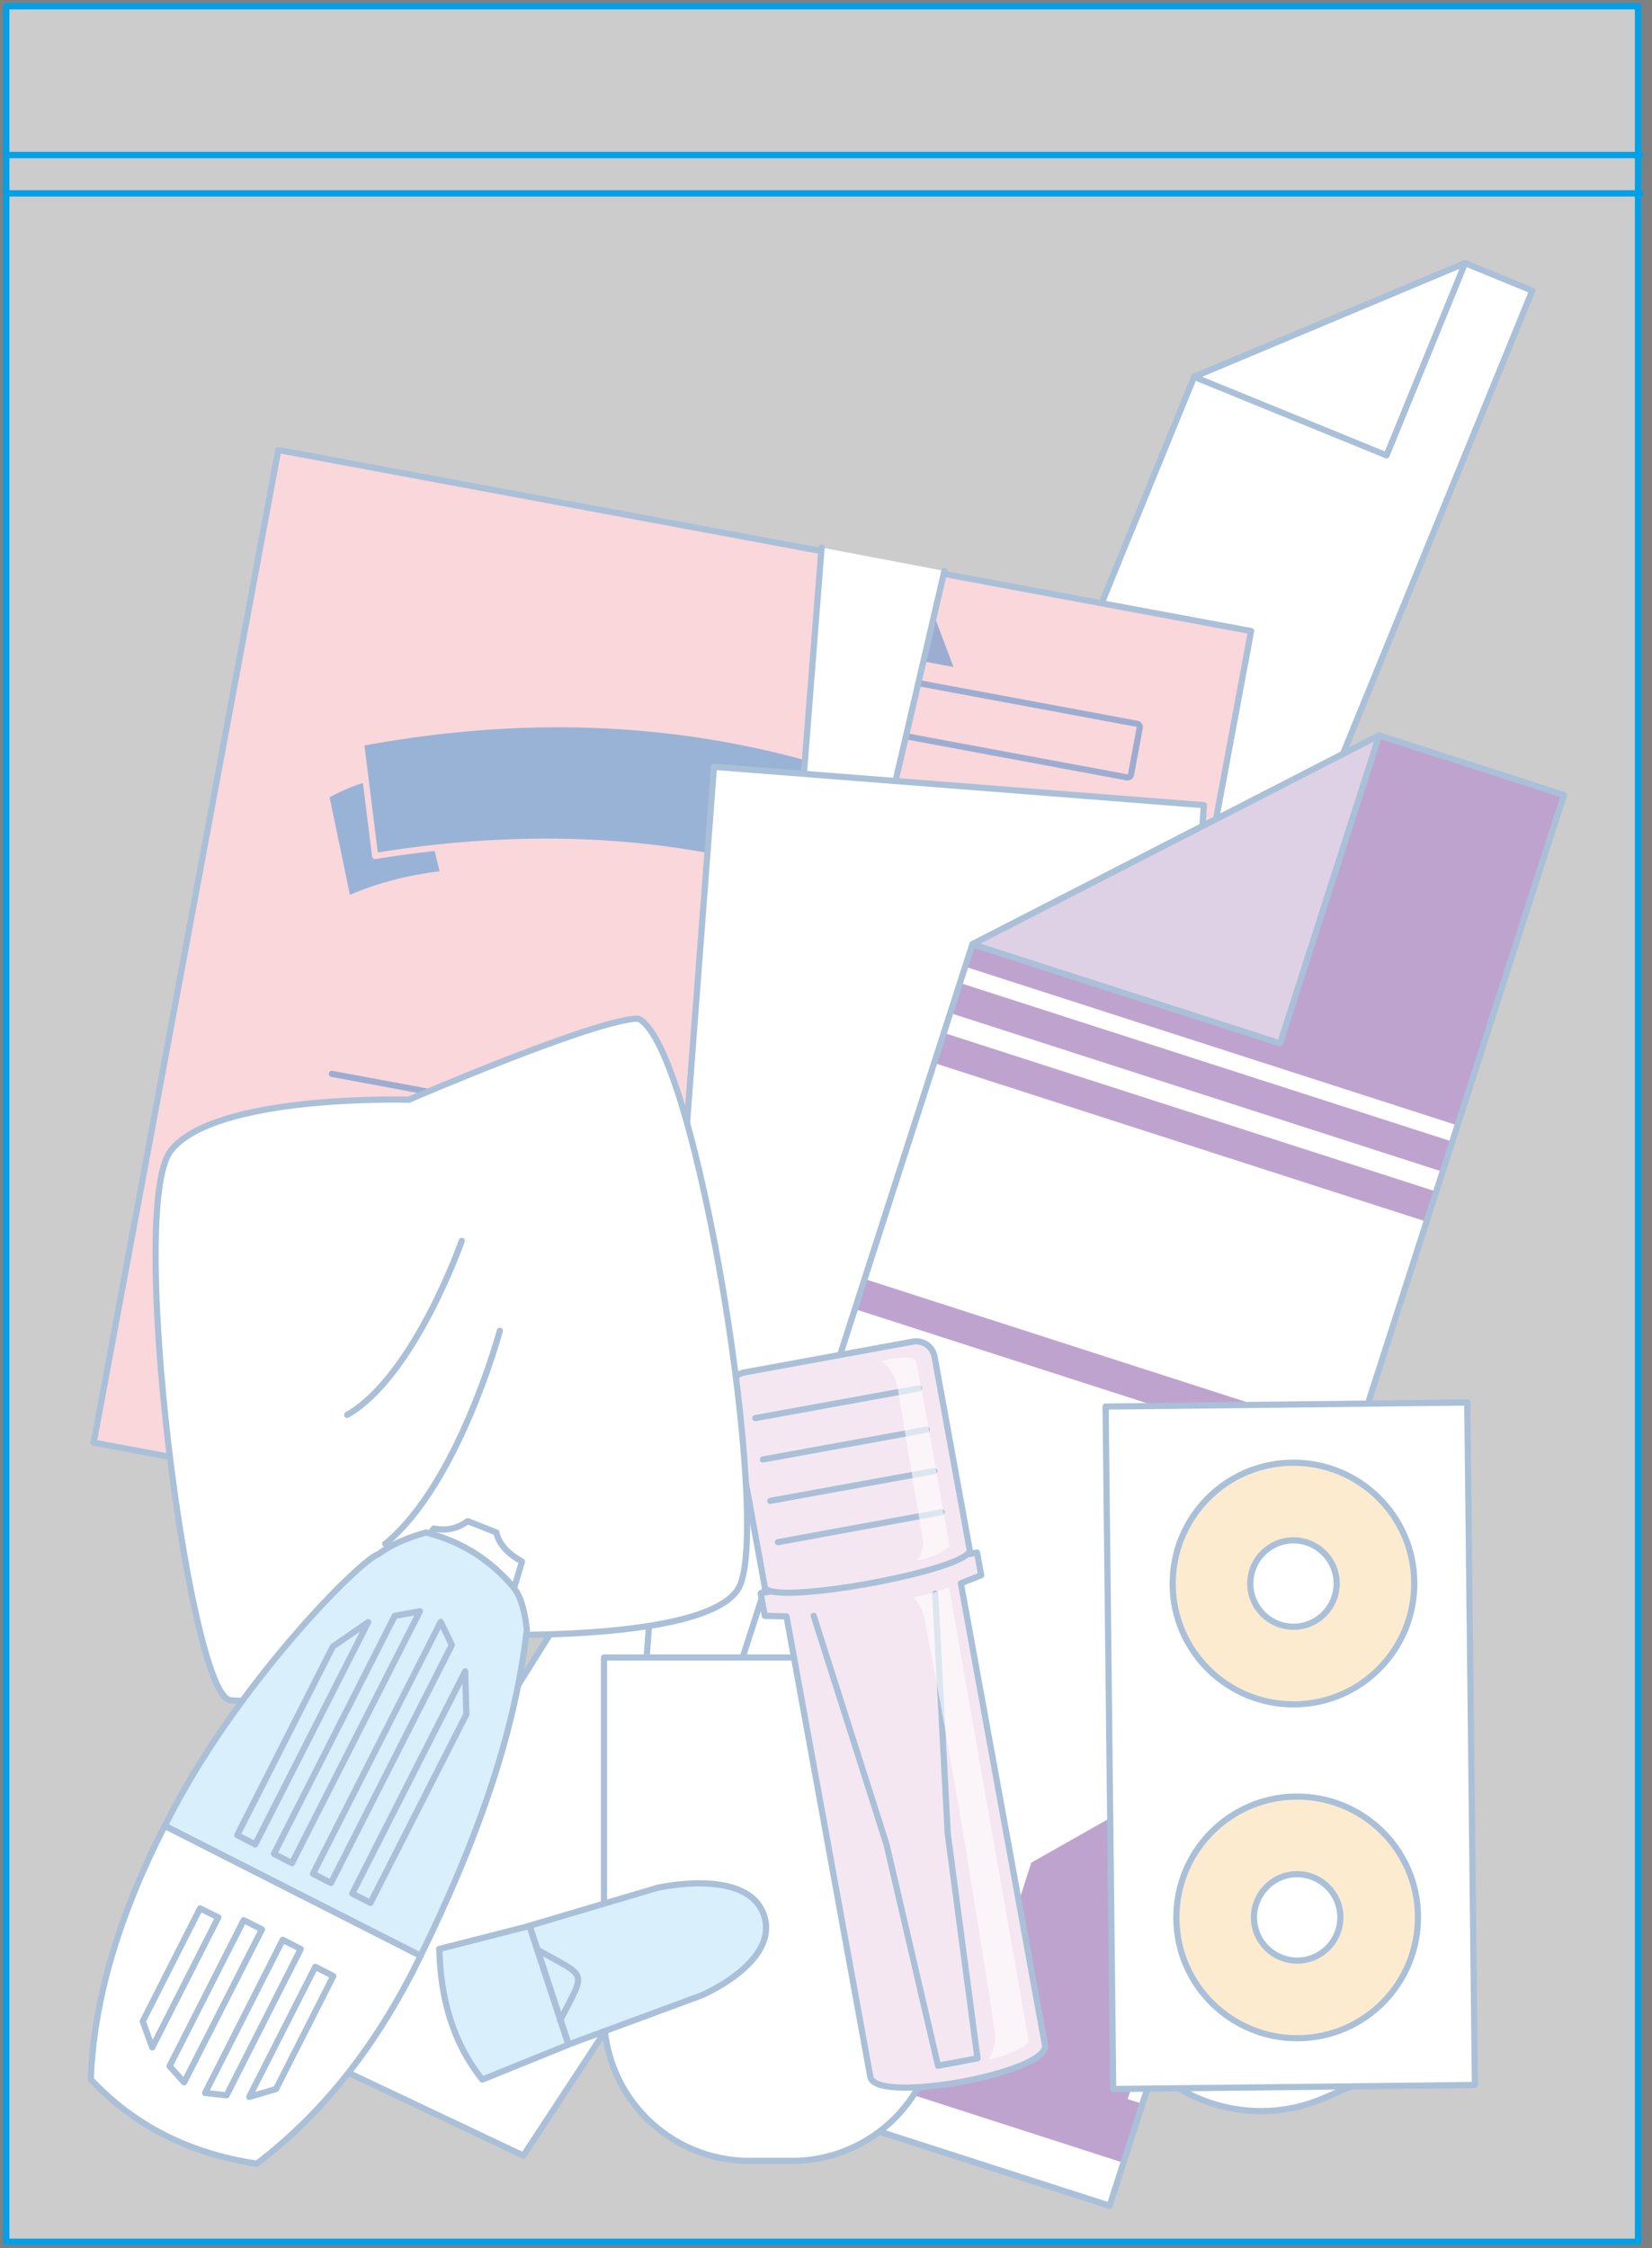 <svg width="147" height="200" viewBox="0 0 147 200" fill="none" xmlns="http://www.w3.org/2000/svg">
<rect x="0" y="0" width="147" height="200" fill="#808080" stroke="none"/>
<g clip-path="url(#clip0_737_331662)">
<path d="M136.349 25.856L104.719 103.217L46.574 191.759L25.98 182.017L82.295 92.159L106.26 33.522L130.369 23.41L136.349 25.856Z" fill="white" stroke="#28619D" stroke-width="0.55" stroke-linecap="round" stroke-linejoin="round"/>
<path d="M123.38 40.51L106.26 33.522L130.368 23.41L123.38 40.51Z" fill="white" stroke="#28619D" stroke-width="0.55" stroke-linecap="round" stroke-linejoin="round"/>
<path d="M84.488 145.19L114.267 132.341L128.964 166.403C132.059 173.574 128.744 181.922 121.573 185.016L117.799 186.644C110.628 189.739 102.28 186.424 99.186 179.253L84.488 145.19Z" fill="white" stroke="#28619D" stroke-width="0.55" stroke-linecap="round" stroke-linejoin="round"/>
<path d="M111.325 56.139L24.762 40.033L8.332 128.334L94.895 144.44L111.325 56.139Z" fill="#F19CA6" stroke="#28619D" stroke-width="0.55" stroke-linecap="round" stroke-linejoin="round"/>
<path d="M28.064 102.874C28.19 102.974 28.336 103.123 28.398 103.222L28.507 103.132C28.439 103.035 28.289 102.892 28.164 102.795L28.064 102.874ZM27.771 103.601L27.748 103.722L28.637 103.887L28.66 103.766L27.771 103.601ZM27.553 104.108L27.53 104.229L28.636 104.435L28.659 104.314L27.553 104.108ZM27.798 103.107L27.776 103.228L28.789 103.416L28.812 103.295L27.798 103.107ZM28.222 103.231L28.032 104.255L28.161 104.279L28.352 103.255L28.222 103.231ZM27.441 102.774C27.544 102.844 27.666 102.948 27.722 103.023L27.815 102.931C27.757 102.859 27.63 102.757 27.527 102.694L27.441 102.774ZM27.258 103.215C27.364 103.278 27.494 103.375 27.555 103.444L27.642 103.349C27.58 103.282 27.447 103.189 27.341 103.131L27.258 103.215ZM27.158 104.101L27.247 104.206C27.376 104.068 27.533 103.88 27.655 103.718L27.579 103.619C27.446 103.793 27.272 103.99 27.158 104.101ZM29.23 104.011L29.251 103.897L30.075 104.05L30.054 104.165L29.23 104.011ZM29.267 103.813L29.288 103.702L30.111 103.855L30.091 103.966L29.267 103.813ZM30.254 103.791L29.183 103.592L29.093 104.075L30.164 104.274L30.254 103.791ZM30.18 103.411L30.056 103.358C30.026 103.408 29.973 103.48 29.933 103.526L30.04 103.578C30.081 103.533 30.13 103.474 30.18 103.411ZM29.508 103.258L29.388 103.263C29.411 103.327 29.428 103.408 29.429 103.464L29.555 103.454C29.552 103.403 29.532 103.321 29.508 103.258ZM29.881 103.119L29.754 103.095L29.72 103.278L29.847 103.302L29.881 103.119ZM30.473 103.639L29.028 103.37L29.009 103.473L30.454 103.742L30.473 103.639ZM30.439 103.339L29.156 103.1L29.137 103.203L30.42 103.441L30.439 103.339ZM29.172 104.218L29.076 104.158C29.011 104.263 28.911 104.362 28.783 104.406L28.868 104.492C29.006 104.441 29.103 104.33 29.172 104.218ZM30.082 104.332L29.976 104.371C30.073 104.48 30.174 104.631 30.213 104.73L30.328 104.685C30.287 104.584 30.181 104.437 30.082 104.332ZM29.53 104.154L29.447 104.208C29.534 104.278 29.637 104.379 29.687 104.444L29.775 104.382C29.723 104.317 29.616 104.221 29.53 104.154ZM29.346 104.447L29.386 104.23L29.263 104.207L29.223 104.424C29.2 104.545 29.238 104.585 29.411 104.617C29.447 104.624 29.692 104.67 29.729 104.676C29.865 104.702 29.912 104.664 29.961 104.478C29.93 104.463 29.883 104.437 29.859 104.415C29.823 104.562 29.81 104.58 29.737 104.567C29.683 104.557 29.48 104.519 29.44 104.511C29.352 104.495 29.338 104.485 29.346 104.447Z" fill="#004098"/>
<path d="M35.688 105.211L35.558 105.911L35.662 105.931L35.792 105.23L35.688 105.211ZM35.696 105.497L35.678 105.596L36.07 105.669L36.089 105.57L35.696 105.497ZM35.308 106.275L35.29 106.372L35.823 106.472L35.841 106.375L35.308 106.275ZM35.337 105.825L35.225 106.427L35.324 106.445L35.418 105.941L35.855 106.022L35.762 106.52L35.866 106.539L35.977 105.944L35.337 105.825ZM35.132 105.108L34.898 106.365L34.996 106.383L35.23 105.126L35.132 105.108ZM34.803 105.533L34.786 105.629L35.349 105.734L35.367 105.638L34.803 105.533ZM35.034 105.624C34.952 105.779 34.802 105.958 34.682 106.044C34.694 106.073 34.711 106.122 34.717 106.153C34.847 106.052 35.004 105.842 35.097 105.666L35.034 105.624ZM35.107 105.76L35.051 105.794C35.089 105.857 35.181 106.027 35.208 106.095L35.284 106.025C35.259 105.982 35.14 105.802 35.107 105.76ZM34.88 105.181C34.903 105.28 34.913 105.408 34.907 105.489L34.996 105.481C35 105.4 34.987 105.275 34.964 105.175L34.88 105.181ZM35.356 105.236C35.318 105.323 35.252 105.45 35.2 105.524L35.268 105.56C35.321 105.491 35.391 105.374 35.448 105.278L35.356 105.236ZM36.71 105.495L36.693 105.583L37.485 105.73L37.501 105.642L36.71 105.495ZM36.568 106.256L36.551 106.347L37.337 106.493L37.354 106.402L36.568 106.256ZM36.921 106.212C36.858 106.443 36.775 106.566 36.472 106.58C36.487 106.603 36.506 106.644 36.513 106.67C36.845 106.647 36.949 106.5 37.023 106.231L36.921 106.212ZM37.019 106.376L36.929 106.381C36.955 106.568 37.053 106.716 37.23 106.805C37.249 106.78 37.284 106.747 37.311 106.732C37.143 106.659 37.044 106.532 37.019 106.376ZM36.922 105.416L36.865 105.722L36.963 105.74L37.02 105.434L36.922 105.416ZM37.226 105.474L37.17 105.779L37.266 105.796L37.322 105.492L37.226 105.474ZM36.793 106.008L37.232 106.089L37.213 106.19L36.775 106.108L36.793 106.008ZM36.825 105.836L37.264 105.917L37.245 106.016L36.807 105.935L36.825 105.836ZM36.744 105.743L36.665 106.167L37.298 106.285L37.377 105.86L36.744 105.743ZM36.377 105.378L36.359 105.475L36.604 105.52L36.622 105.424L36.377 105.378ZM36.324 105.369L36.232 105.867C36.194 106.071 36.135 106.347 36.011 106.528C36.031 106.54 36.068 106.569 36.082 106.587C36.212 106.399 36.281 106.097 36.321 105.884L36.414 105.385L36.324 105.369ZM36.583 105.417L36.379 106.514C36.375 106.532 36.368 106.537 36.352 106.533C36.338 106.531 36.289 106.522 36.235 106.51C36.243 106.538 36.246 106.582 36.244 106.606C36.324 106.621 36.372 106.627 36.407 106.619C36.441 106.608 36.455 106.582 36.465 106.531L36.669 105.433L36.583 105.417ZM36.319 105.7L36.301 105.795L36.544 105.84L36.562 105.745L36.319 105.7ZM36.255 106.026L36.238 106.122L36.482 106.168L36.5 106.071L36.255 106.026ZM38.203 106.164C38.12 106.149 38.041 106.204 38.026 106.285C38.011 106.367 38.065 106.446 38.147 106.462C38.228 106.477 38.308 106.422 38.323 106.34C38.338 106.259 38.284 106.179 38.203 106.164ZM39.258 106.127L39.244 106.204L39.585 106.267L39.599 106.19L39.258 106.127ZM39.081 107.001L39.066 107.08L39.502 107.161L39.517 107.082L39.081 107.001ZM39.123 106.425L39.11 106.495L39.577 106.582L39.59 106.512L39.123 106.425ZM39.108 106.258L39.066 106.485C39.036 106.646 38.977 106.862 38.818 106.997C38.835 107.013 38.866 107.053 38.877 107.075C39.051 106.929 39.125 106.681 39.158 106.505L39.2 106.275L39.108 106.258ZM39.16 106.267L39.145 106.346L39.554 106.422L39.511 106.655L39.099 106.578L39.085 106.656L39.592 106.751L39.664 106.361L39.16 106.267ZM39.09 106.747L39.018 107.132L39.109 107.149L39.166 106.843L39.488 106.903L39.433 107.199L39.526 107.217L39.596 106.841L39.09 106.747ZM39.825 106.13L39.681 106.903L39.782 106.922L39.926 106.148L39.825 106.13ZM40.166 106.046L39.958 107.167C39.953 107.192 39.941 107.198 39.915 107.194C39.89 107.19 39.806 107.176 39.711 107.154C39.721 107.188 39.729 107.238 39.728 107.266C39.854 107.29 39.929 107.302 39.976 107.292C40.023 107.283 40.046 107.256 40.06 107.184L40.268 106.065L40.166 106.046ZM39.405 105.891C39.315 105.993 39.161 106.112 38.969 106.183C38.987 106.202 39.013 106.241 39.023 106.268C39.229 106.182 39.385 106.059 39.486 105.961L39.491 105.93L39.458 105.924L39.462 105.902L39.405 105.891ZM39.424 105.895L39.41 105.969L39.431 105.973C39.52 106.066 39.624 106.212 39.676 106.297L39.76 106.232C39.703 106.144 39.591 106.007 39.5 105.909L39.424 105.895ZM40.977 106.67L41.411 106.751L41.396 106.835L40.962 106.754L40.977 106.67ZM41.004 106.528L41.438 106.609L41.423 106.69L40.989 106.609L41.004 106.528ZM40.919 106.444L40.853 106.802L41.484 106.919L41.55 106.562L40.919 106.444ZM41.014 106.176C40.939 106.299 40.832 106.419 40.725 106.491C40.746 106.509 40.779 106.548 40.794 106.567C40.9 106.488 41.018 106.356 41.103 106.219L41.014 106.176ZM40.993 106.298L40.939 106.372L41.663 106.506L41.678 106.425L40.993 106.298ZM40.663 106.837L40.648 106.918L41.59 107.094L41.605 107.013L40.663 106.837ZM40.921 106.924C40.836 107.02 40.706 107.098 40.581 107.144C40.597 107.162 40.624 107.201 40.635 107.221C40.762 107.166 40.903 107.074 41 106.966L40.921 106.924ZM41.002 107.094C40.913 107.212 40.772 107.305 40.634 107.356C40.653 107.374 40.679 107.412 40.691 107.43C40.83 107.37 40.979 107.266 41.08 107.136L41.002 107.094ZM41.237 107.138C41.16 107.271 41.04 107.378 40.911 107.437C40.928 107.454 40.959 107.489 40.972 107.507C41.101 107.44 41.233 107.323 41.319 107.175L41.237 107.138ZM40.839 107.04L40.763 107.106L41.457 107.235L41.471 107.158L40.839 107.04ZM41.439 107.152L41.437 107.166C41.377 107.367 41.34 107.446 41.307 107.466C41.295 107.475 41.284 107.474 41.264 107.471C41.245 107.467 41.199 107.458 41.15 107.443C41.158 107.468 41.161 107.505 41.158 107.53C41.209 107.543 41.261 107.552 41.288 107.556C41.321 107.561 41.347 107.557 41.371 107.54C41.415 107.509 41.456 107.424 41.521 107.209C41.526 107.196 41.533 107.17 41.533 107.17L41.439 107.152ZM40.756 106.134C40.639 106.332 40.468 106.517 40.305 106.626C40.32 106.654 40.339 106.715 40.346 106.741C40.526 106.612 40.713 106.403 40.85 106.183L40.756 106.134ZM40.544 106.467L40.373 107.384L40.474 107.403L40.663 106.388L40.66 106.386L40.544 106.467ZM42.165 107.033L42.149 107.12L42.531 107.191L42.547 107.104L42.165 107.033ZM42.12 107.276L42.103 107.362L42.49 107.434L42.506 107.348L42.12 107.276ZM41.785 107.472L41.767 107.57L42.753 107.753L42.771 107.656L41.785 107.472ZM41.86 106.715L41.689 107.632L41.791 107.651L41.944 106.831L42.843 106.999L42.69 107.818L42.796 107.838L42.967 106.921L41.86 106.715ZM42.151 106.833L42.016 107.561L42.111 107.579L42.246 106.85L42.151 106.833ZM42.542 106.905L42.408 107.63L42.504 107.648L42.639 106.923L42.542 106.905ZM42.387 106.576C42.362 106.655 42.313 106.766 42.276 106.837L42.366 106.881C42.407 106.817 42.457 106.715 42.503 106.627L42.387 106.576ZM41.848 106.428L41.83 106.529L43.067 106.759L43.085 106.658L41.848 106.428ZM43.787 107.203C43.705 107.188 43.625 107.243 43.61 107.324C43.595 107.406 43.649 107.485 43.732 107.501C43.813 107.516 43.892 107.461 43.907 107.379C43.922 107.298 43.868 107.218 43.787 107.203ZM44.791 107.311L44.773 107.41L45.581 107.56L45.599 107.461L44.791 107.311ZM44.729 107.642L44.711 107.741L45.519 107.891L45.538 107.792L44.729 107.642ZM44.668 107.974L44.649 108.076L45.457 108.226L45.476 108.124L44.668 107.974ZM44.78 106.966L44.558 108.157L44.663 108.177L44.865 107.089L45.6 107.226L45.397 108.313L45.506 108.334L45.728 107.143L44.78 106.966ZM46.718 107.466L46.602 107.441C46.562 107.584 46.503 107.736 46.438 107.861C46.323 108.084 46.23 108.165 46.164 108.153C46.101 108.141 46.036 108.048 46.069 107.872C46.107 107.667 46.345 107.45 46.652 107.507C46.92 107.557 47.041 107.77 47 107.993C46.955 108.235 46.754 108.336 46.568 108.343C46.533 108.344 46.49 108.342 46.444 108.338L46.489 108.453C46.83 108.471 47.059 108.312 47.113 108.02C47.166 107.737 47.001 107.468 46.674 107.407C46.332 107.343 46.013 107.557 45.957 107.86C45.914 108.092 46.012 108.257 46.137 108.28C46.266 108.304 46.405 108.177 46.543 107.907C46.614 107.766 46.673 107.607 46.718 107.466ZM48.155 107.573L48.037 107.551C48.038 107.57 48.031 107.612 48.027 107.635C48.008 107.733 47.981 107.88 47.958 108.005C47.935 108.128 47.899 108.399 47.879 108.506C47.861 108.604 47.788 108.615 47.707 108.6C47.569 108.574 47.523 108.517 47.535 108.451C47.547 108.387 47.628 108.348 47.762 108.373C48.011 108.42 48.191 108.598 48.295 108.737L48.378 108.65C48.287 108.542 48.086 108.34 47.792 108.285C47.591 108.248 47.453 108.31 47.43 108.437C47.404 108.573 47.502 108.664 47.703 108.702C47.884 108.735 47.967 108.648 47.985 108.551C48.002 108.457 48.027 108.209 48.061 108.025C48.083 107.907 48.118 107.72 48.131 107.665C48.14 107.623 48.148 107.596 48.155 107.573ZM47.594 107.624L47.576 107.728C47.662 107.755 47.831 107.8 47.928 107.818C48.115 107.853 48.318 107.872 48.479 107.883L48.498 107.781C48.311 107.776 48.121 107.754 47.944 107.721C47.852 107.704 47.68 107.658 47.594 107.624ZM47.532 107.92L47.514 108.025C47.611 108.055 47.763 108.09 47.859 108.108C48.069 108.147 48.241 108.169 48.435 108.181L48.455 108.076C48.268 108.069 48.08 108.048 47.877 108.011C47.785 107.993 47.628 107.954 47.532 107.92ZM49.302 108.829L49.333 108.943C49.648 108.941 49.881 108.833 49.932 108.55C49.972 108.334 49.826 108.167 49.632 108.13C49.485 108.103 49.297 108.129 49.1 108.255L49.077 108.38C49.239 108.264 49.417 108.195 49.596 108.228C49.782 108.262 49.84 108.421 49.821 108.528C49.777 108.769 49.545 108.838 49.302 108.829ZM49.112 108.097L49.094 108.132L49.075 108.202C49.004 108.284 48.767 108.506 48.661 108.598L48.713 108.706C48.823 108.601 48.988 108.437 49.071 108.35L49.148 108.166C49.179 108.132 49.228 108.079 49.259 108.047L49.227 107.992C49.158 108 48.981 107.989 48.906 107.98C48.87 107.976 48.844 107.971 48.813 107.964L48.804 108.082C48.911 108.086 49.066 108.095 49.112 108.097ZM49.141 107.863C49.132 107.915 49.016 108.351 48.99 108.473C48.96 108.627 48.946 108.696 48.921 108.832C48.916 108.854 48.906 108.894 48.901 108.913L49.021 108.935C49.025 108.909 49.027 108.873 49.03 108.849C49.047 108.724 49.063 108.639 49.087 108.512C49.133 108.266 49.25 107.875 49.287 107.788L49.155 107.759C49.155 107.795 49.147 107.831 49.141 107.863ZM50.62 108.037L50.499 108.01C50.489 108.049 50.479 108.087 50.465 108.128C50.427 108.24 50.363 108.44 50.338 108.572C50.321 108.663 50.314 108.743 50.311 108.797L50.421 108.809C50.424 108.737 50.434 108.688 50.45 108.637C50.501 108.457 50.71 108.233 50.885 108.265C51.031 108.293 51.076 108.466 51.035 108.686C50.969 109.037 50.711 109.116 50.398 109.105L50.446 109.218C50.803 109.219 51.079 109.093 51.151 108.706C51.205 108.413 51.106 108.201 50.922 108.167C50.745 108.134 50.567 108.281 50.483 108.415C50.51 108.318 50.571 108.135 50.62 108.037ZM52.149 108.486L52.13 108.6C52.279 108.645 52.55 108.695 52.702 108.706L52.723 108.593C52.581 108.588 52.297 108.541 52.149 108.486ZM52.098 109.066L51.999 109.038C51.971 109.102 51.955 109.151 51.947 109.197C51.922 109.328 52.012 109.426 52.245 109.469C52.391 109.496 52.51 109.507 52.6 109.505L52.619 109.387C52.502 109.393 52.391 109.383 52.267 109.36C52.076 109.325 52.043 109.254 52.055 109.189C52.062 109.152 52.076 109.114 52.098 109.066ZM51.904 108.329L51.782 108.297C51.775 108.327 51.764 108.361 51.754 108.392C51.715 108.505 51.625 108.735 51.587 108.941C51.551 109.13 51.545 109.295 51.555 109.4L51.655 109.411C51.657 109.396 51.659 109.376 51.66 109.362C51.663 109.345 51.671 109.319 51.679 109.3C51.704 109.235 51.783 109.098 51.836 109.006L51.786 108.949C51.752 109.002 51.704 109.079 51.669 109.138C51.673 109.068 51.68 109.008 51.692 108.941C51.721 108.784 51.811 108.543 51.862 108.418C51.872 108.394 51.891 108.352 51.904 108.329ZM53.371 108.636L53.353 108.733L54.249 108.9L54.267 108.802L53.371 108.636ZM53.449 108.984L54.059 109.097L54.02 109.307L53.41 109.193L53.449 108.984ZM53.37 108.877L53.297 109.265L54.106 109.415L54.178 109.027L53.37 108.877ZM53.379 109.309L53.287 109.322C53.387 109.605 53.646 109.803 54.006 109.925C54.026 109.898 54.06 109.862 54.087 109.843C53.731 109.735 53.469 109.552 53.379 109.309ZM53.787 108.558L53.672 109.175C53.628 109.411 53.56 109.646 53.126 109.673C53.143 109.699 53.164 109.747 53.172 109.773C53.629 109.725 53.725 109.466 53.775 109.196L53.89 108.578L53.787 108.558ZM53.34 108.467C53.22 108.664 53.044 108.846 52.879 108.953C52.894 108.981 52.913 109.041 52.918 109.067C53.102 108.941 53.295 108.734 53.434 108.516L53.34 108.467ZM53.126 108.805L52.953 109.734L53.053 109.752L53.244 108.726L53.243 108.724L53.126 108.805ZM54.603 108.807L54.584 108.908L55.487 109.076L55.506 108.975L54.603 108.807ZM54.542 109.132L54.524 109.231L55.426 109.399L55.444 109.3L54.542 109.132ZM54.473 109.465L54.455 109.564L55.367 109.733L55.385 109.634L54.473 109.465ZM54.544 108.796L54.45 109.301C54.414 109.498 54.352 109.744 54.166 109.888C54.186 109.907 54.221 109.949 54.234 109.973C54.435 109.819 54.514 109.534 54.553 109.322L54.648 108.815L54.544 108.796ZM55.464 108.967L55.27 110.01C55.265 110.037 55.254 110.043 55.227 110.04C55.201 110.035 55.105 110.018 55.007 109.996C55.017 110.027 55.026 110.076 55.025 110.104C55.157 110.131 55.238 110.144 55.289 110.136C55.338 110.127 55.361 110.098 55.374 110.029L55.568 108.986L55.464 108.967ZM54.976 108.915L54.764 110.05L54.871 110.07L55.082 108.935L54.976 108.915ZM56.204 109.09L56.062 109.064C56.062 109.106 56.058 109.156 56.048 109.207C56.021 109.354 55.941 109.704 55.903 109.911C55.86 110.14 55.983 110.248 56.184 110.286C56.49 110.342 56.704 110.202 56.823 110.087L56.763 109.977C56.635 110.104 56.464 110.219 56.208 110.172C56.075 110.147 55.989 110.076 56.017 109.922C56.056 109.714 56.129 109.386 56.164 109.229C56.175 109.183 56.188 109.135 56.204 109.09ZM57.221 109.495L57.21 109.601C57.261 109.612 57.321 109.625 57.372 109.634C57.542 109.667 57.731 109.671 57.875 109.658L57.891 109.555C57.721 109.578 57.542 109.563 57.391 109.535C57.331 109.524 57.271 109.51 57.221 109.495ZM57.759 109.36L57.638 109.324C57.616 109.421 57.562 109.538 57.515 109.62C57.427 109.774 57.251 109.999 57.1 110.121L57.197 110.197C57.342 110.062 57.518 109.832 57.622 109.643C57.674 109.55 57.728 109.425 57.759 109.36ZM58.008 109.852L57.898 109.832C57.875 109.986 57.843 110.239 57.824 110.345C57.81 110.42 57.759 110.475 57.643 110.453C57.534 110.433 57.488 110.378 57.5 110.314C57.512 110.25 57.591 110.215 57.694 110.234C57.899 110.273 58.037 110.427 58.126 110.544L58.202 110.46C58.106 110.34 57.948 110.189 57.714 110.146C57.557 110.116 57.421 110.175 57.397 110.303C57.371 110.443 57.484 110.527 57.637 110.556C57.81 110.588 57.898 110.511 57.919 110.399C57.936 110.307 57.963 110.092 57.977 110.001C57.985 109.951 57.993 109.909 58.008 109.852ZM58.28 109.94L58.36 109.86C58.303 109.797 58.162 109.677 58.068 109.615L57.996 109.688C58.081 109.749 58.217 109.862 58.28 109.94ZM58.812 109.694L58.677 109.666C58.679 109.7 58.668 109.76 58.662 109.792C58.647 109.873 58.618 110.044 58.608 110.166C58.58 110.535 58.681 110.69 58.814 110.714C58.909 110.732 59.008 110.666 59.137 110.446L59.067 110.331C59.005 110.464 58.912 110.595 58.841 110.582C58.741 110.563 58.703 110.396 58.722 110.158C58.734 110.042 58.756 109.913 58.774 109.827C58.782 109.791 58.798 109.725 58.812 109.694ZM59.53 109.867L59.416 109.885C59.518 110.073 59.55 110.376 59.527 110.632L59.648 110.608C59.671 110.368 59.626 110.052 59.53 109.867ZM60.224 109.951L60.203 110.064C60.311 110.094 60.43 110.122 60.57 110.148C60.698 110.172 60.852 110.191 60.949 110.201L60.97 110.087C60.867 110.079 60.725 110.062 60.591 110.037C60.45 110.01 60.322 109.981 60.224 109.951ZM60.175 110.524L60.064 110.492C60.041 110.545 60.014 110.608 60 110.681C59.967 110.857 60.115 110.979 60.398 111.032C60.596 111.069 60.778 111.081 60.883 111.073L60.904 110.953C60.792 110.967 60.608 110.954 60.417 110.919C60.193 110.877 60.098 110.784 60.118 110.677C60.127 110.625 60.148 110.575 60.175 110.524ZM62.401 110.508L62.36 110.396C62.326 110.414 62.292 110.427 62.247 110.443C62.147 110.478 61.934 110.535 61.774 110.603C61.589 110.682 61.465 110.781 61.437 110.932C61.398 111.142 61.573 111.255 61.835 111.304C62.01 111.336 62.175 111.351 62.283 111.352L62.308 111.227C62.194 111.235 62.003 111.219 61.852 111.191C61.632 111.15 61.533 111.057 61.555 110.941C61.574 110.836 61.67 110.759 61.815 110.698C61.969 110.634 62.18 110.578 62.283 110.546C62.328 110.533 62.367 110.52 62.401 110.508ZM61.742 110.122L61.623 110.149C61.666 110.336 61.715 110.54 61.764 110.668L61.87 110.629C61.827 110.504 61.773 110.313 61.742 110.122Z" fill="#004098"/>
<path d="M38.013 99.276L38.036 99.154L38.731 98.404L38.82 98.42L38.785 98.609L38.725 98.598L38.199 99.165L38.197 99.174L38.921 99.309L38.897 99.44L38.013 99.276ZM38.542 99.633L38.596 99.346L38.606 99.289L38.769 98.411L38.91 98.437L38.683 99.66L38.542 99.633Z" fill="#004098"/>
<path d="M40.253 99.985C40.172 99.97 40.105 99.938 40.053 99.888C40.001 99.839 39.966 99.777 39.947 99.704C39.928 99.63 39.926 99.55 39.942 99.463C39.959 99.375 39.989 99.3 40.035 99.238C40.08 99.176 40.136 99.132 40.201 99.105C40.267 99.077 40.34 99.071 40.418 99.085C40.479 99.097 40.532 99.118 40.577 99.15C40.622 99.182 40.656 99.221 40.68 99.267C40.704 99.314 40.714 99.365 40.712 99.421L40.578 99.396C40.575 99.355 40.559 99.315 40.53 99.278C40.501 99.241 40.457 99.217 40.398 99.206C40.346 99.196 40.298 99.201 40.253 99.221C40.209 99.24 40.172 99.273 40.141 99.318C40.11 99.362 40.089 99.418 40.077 99.483C40.064 99.551 40.064 99.611 40.076 99.665C40.088 99.719 40.111 99.763 40.145 99.798C40.179 99.833 40.222 99.855 40.275 99.865C40.31 99.871 40.343 99.871 40.373 99.864C40.404 99.858 40.431 99.845 40.455 99.826C40.479 99.807 40.498 99.782 40.512 99.752L40.646 99.777C40.629 99.827 40.601 99.87 40.564 99.905C40.527 99.94 40.482 99.966 40.428 99.981C40.376 99.996 40.317 99.997 40.253 99.985ZM40.794 100.067L40.956 99.197L41.085 99.221L41.06 99.357L41.071 99.359C41.098 99.316 41.134 99.285 41.179 99.267C41.224 99.249 41.275 99.245 41.332 99.255C41.389 99.266 41.434 99.288 41.468 99.321C41.501 99.354 41.525 99.395 41.538 99.446L41.547 99.448C41.577 99.407 41.617 99.377 41.667 99.359C41.716 99.341 41.772 99.337 41.835 99.349C41.912 99.363 41.971 99.399 42.012 99.457C42.052 99.515 42.063 99.595 42.044 99.697L41.936 100.279L41.802 100.254L41.91 99.672C41.922 99.608 41.913 99.559 41.883 99.525C41.853 99.491 41.815 99.469 41.767 99.46C41.706 99.449 41.655 99.459 41.614 99.489C41.574 99.52 41.549 99.563 41.538 99.619L41.433 100.186L41.297 100.16L41.408 99.565C41.417 99.515 41.408 99.472 41.382 99.436C41.355 99.4 41.317 99.377 41.266 99.367C41.231 99.361 41.197 99.364 41.164 99.377C41.13 99.39 41.102 99.411 41.077 99.44C41.053 99.469 41.037 99.505 41.029 99.548L40.928 100.092L40.794 100.067Z" fill="#004098"/>
<path d="M44.981 100.618L44.433 99.819L44.541 99.745L45.089 100.544L44.981 100.618ZM44.399 100.509L44.325 100.402L45.123 99.854L45.197 99.961L44.399 100.509ZM45.718 100.999C45.636 100.984 45.567 100.956 45.509 100.915C45.452 100.874 45.411 100.825 45.385 100.767C45.36 100.709 45.354 100.647 45.366 100.581C45.376 100.529 45.395 100.483 45.423 100.443C45.452 100.403 45.487 100.371 45.529 100.348C45.571 100.325 45.614 100.314 45.661 100.314L45.662 100.307C45.606 100.281 45.566 100.24 45.541 100.183C45.515 100.125 45.509 100.064 45.522 99.999C45.533 99.937 45.559 99.885 45.6 99.841C45.641 99.798 45.692 99.768 45.752 99.75C45.814 99.732 45.88 99.73 45.952 99.743C46.023 99.757 46.084 99.782 46.134 99.821C46.184 99.86 46.221 99.906 46.244 99.961C46.267 100.016 46.273 100.075 46.262 100.137C46.249 100.202 46.221 100.256 46.176 100.301C46.132 100.345 46.08 100.369 46.02 100.374L46.019 100.381C46.062 100.397 46.098 100.423 46.128 100.46C46.157 100.496 46.179 100.538 46.192 100.586C46.205 100.634 46.207 100.683 46.197 100.735C46.185 100.801 46.156 100.857 46.111 100.902C46.066 100.947 46.01 100.978 45.942 100.996C45.874 101.013 45.8 101.015 45.718 100.999ZM45.743 100.868C45.798 100.878 45.847 100.878 45.891 100.868C45.935 100.857 45.97 100.838 45.998 100.809C46.026 100.781 46.044 100.745 46.053 100.701C46.061 100.655 46.057 100.612 46.04 100.572C46.023 100.532 45.996 100.498 45.959 100.47C45.923 100.443 45.879 100.424 45.827 100.414C45.775 100.405 45.727 100.406 45.682 100.419C45.638 100.432 45.6 100.453 45.57 100.485C45.541 100.516 45.522 100.554 45.513 100.601C45.505 100.644 45.508 100.684 45.524 100.721C45.539 100.758 45.566 100.789 45.603 100.814C45.641 100.84 45.687 100.858 45.743 100.868ZM45.851 100.288C45.895 100.296 45.935 100.294 45.972 100.283C46.01 100.272 46.041 100.253 46.066 100.225C46.092 100.197 46.108 100.162 46.117 100.12C46.124 100.078 46.121 100.041 46.108 100.006C46.094 99.972 46.072 99.943 46.041 99.92C46.011 99.897 45.973 99.881 45.928 99.872C45.882 99.864 45.841 99.865 45.803 99.876C45.766 99.886 45.735 99.905 45.711 99.933C45.686 99.96 45.67 99.994 45.663 100.035C45.655 100.078 45.657 100.116 45.67 100.151C45.684 100.186 45.706 100.216 45.737 100.24C45.768 100.263 45.806 100.28 45.851 100.288Z" fill="#004098"/>
<path d="M49.911 101.773C49.83 101.758 49.763 101.726 49.711 101.676C49.66 101.627 49.624 101.565 49.605 101.492C49.586 101.418 49.584 101.338 49.6 101.251C49.617 101.163 49.648 101.088 49.693 101.026C49.738 100.964 49.794 100.92 49.859 100.893C49.925 100.865 49.998 100.859 50.076 100.873C50.138 100.885 50.191 100.906 50.235 100.938C50.28 100.97 50.315 101.009 50.338 101.056C50.362 101.102 50.373 101.153 50.37 101.209L50.236 101.184C50.234 101.143 50.218 101.103 50.188 101.066C50.159 101.029 50.115 101.005 50.056 100.994C50.004 100.984 49.956 100.989 49.912 101.009C49.868 101.029 49.83 101.061 49.799 101.106C49.769 101.151 49.747 101.206 49.735 101.272C49.722 101.339 49.722 101.399 49.734 101.453C49.746 101.507 49.769 101.551 49.803 101.586C49.837 101.621 49.881 101.643 49.934 101.653C49.968 101.659 50.001 101.659 50.032 101.652C50.062 101.646 50.089 101.633 50.113 101.614C50.137 101.595 50.156 101.57 50.17 101.54L50.304 101.565C50.287 101.615 50.26 101.658 50.222 101.693C50.185 101.729 50.14 101.754 50.087 101.769C50.034 101.784 49.975 101.785 49.911 101.773ZM50.452 101.855L50.614 100.985L50.743 101.009L50.718 101.145L50.729 101.147C50.756 101.104 50.792 101.073 50.837 101.055C50.882 101.037 50.933 101.033 50.99 101.043C51.047 101.054 51.093 101.076 51.126 101.109C51.16 101.142 51.183 101.183 51.196 101.234L51.205 101.236C51.236 101.195 51.276 101.165 51.325 101.147C51.374 101.129 51.431 101.125 51.493 101.137C51.571 101.151 51.63 101.187 51.67 101.245C51.711 101.303 51.721 101.383 51.702 101.485L51.594 102.067L51.46 102.043L51.569 101.46C51.581 101.396 51.571 101.347 51.541 101.313C51.511 101.279 51.473 101.257 51.425 101.248C51.364 101.237 51.313 101.247 51.273 101.278C51.232 101.308 51.207 101.351 51.196 101.407L51.091 101.974L50.955 101.949L51.066 101.353C51.075 101.303 51.066 101.26 51.04 101.224C51.014 101.188 50.975 101.165 50.925 101.155C50.89 101.149 50.855 101.152 50.822 101.165C50.789 101.178 50.76 101.199 50.735 101.228C50.711 101.258 50.695 101.293 50.687 101.336L50.586 101.88L50.452 101.855Z" fill="#004098"/>
<path d="M53.316 101.718C53.255 102.047 53.338 102.338 53.502 102.58L53.612 102.547C53.454 102.31 53.381 102.041 53.437 101.74C53.493 101.441 53.658 101.216 53.89 101.052L53.799 100.981C53.559 101.149 53.377 101.39 53.316 101.718ZM53.836 102.475L53.856 102.368L54.342 102.001C54.399 101.958 54.447 101.921 54.484 101.888C54.522 101.855 54.551 101.823 54.573 101.792C54.594 101.761 54.608 101.726 54.615 101.689C54.623 101.646 54.62 101.607 54.605 101.572C54.59 101.536 54.567 101.507 54.535 101.483C54.503 101.459 54.465 101.443 54.42 101.435C54.373 101.426 54.331 101.429 54.292 101.442C54.254 101.454 54.222 101.476 54.196 101.507C54.171 101.538 54.154 101.577 54.146 101.624L54.005 101.598C54.018 101.526 54.046 101.466 54.089 101.418C54.132 101.37 54.185 101.336 54.248 101.317C54.311 101.297 54.378 101.294 54.449 101.307C54.521 101.321 54.581 101.347 54.631 101.388C54.681 101.429 54.717 101.477 54.739 101.535C54.76 101.592 54.765 101.652 54.754 101.715C54.745 101.76 54.729 101.802 54.705 101.842C54.681 101.882 54.644 101.924 54.595 101.969C54.545 102.014 54.479 102.068 54.395 102.13L54.066 102.372L54.064 102.382L54.632 102.488L54.608 102.619L53.836 102.475ZM56.443 101.52C56.276 101.548 55.994 101.55 55.754 101.54C55.764 101.57 55.774 101.618 55.775 101.648C56.021 101.664 56.316 101.667 56.52 101.639L56.443 101.52ZM55.716 101.498L55.616 102.036C55.57 102.283 55.49 102.59 55.244 102.776C55.273 102.798 55.31 102.85 55.321 102.882C55.596 102.676 55.693 102.322 55.742 102.061L55.833 101.574C55.855 101.574 55.867 101.568 55.871 101.556L55.716 101.498ZM55.703 101.951L55.681 102.071L56.478 102.219L56.5 102.1L55.703 101.951ZM56.081 102.09L55.912 102.999L56.036 103.022L56.205 102.113L56.081 102.09ZM54.871 102.131L54.884 102.258C55.052 102.243 55.274 102.218 55.484 102.192L55.491 102.074C55.262 102.097 55.027 102.119 54.871 102.131ZM55 101.582L54.977 101.702L55.535 101.805L55.558 101.686L55 101.582ZM55.303 101.289L55.043 102.686C55.038 102.711 55.029 102.716 55.005 102.712C54.984 102.71 54.914 102.697 54.837 102.681C54.848 102.716 54.857 102.771 54.854 102.802C54.967 102.825 55.036 102.834 55.084 102.822C55.131 102.812 55.154 102.78 55.167 102.709L55.427 101.312L55.303 101.289ZM57.039 102.41C57.1 102.083 57.016 101.792 56.853 101.55L56.742 101.583C56.9 101.819 56.973 102.089 56.918 102.388C56.862 102.689 56.696 102.914 56.464 103.077L56.555 103.148C56.795 102.981 56.977 102.74 57.039 102.41ZM58.874 102.148L58.646 103.37L58.498 103.343L58.697 102.275L58.69 102.274L58.354 102.417L58.382 102.266L58.726 102.12L58.874 102.148ZM59.97 102.491L59.948 102.611L60.649 102.741L60.671 102.622L59.97 102.491ZM59.981 102.563L59.873 102.621C59.873 103.039 59.958 103.538 60.385 103.84C60.41 103.808 60.463 103.761 60.494 103.74C60.067 103.464 59.978 102.982 59.981 102.563ZM60.425 102.618C60.261 103.085 60.013 103.454 59.487 103.565C59.505 103.595 59.533 103.65 59.545 103.68C60.099 103.555 60.367 103.163 60.557 102.665L60.425 102.618ZM60.089 102.176C59.98 102.439 59.827 102.673 59.641 102.802C59.663 102.834 59.697 102.901 59.707 102.933C59.911 102.78 60.084 102.521 60.214 102.227L60.089 102.176ZM59.153 102.378L59.13 102.499L59.742 102.612L59.765 102.491L59.153 102.378ZM59.482 102.065L59.195 103.61L59.316 103.632L59.603 102.087L59.482 102.065ZM59.395 102.499C59.295 102.743 59.116 103.025 58.965 103.164C58.98 103.196 59.002 103.251 59.011 103.289C59.173 103.136 59.362 102.813 59.47 102.543L59.395 102.499ZM59.473 102.714L59.399 102.763C59.447 102.855 59.565 103.115 59.6 103.224L59.697 103.136C59.666 103.068 59.514 102.78 59.473 102.714ZM61.178 102.486L61.154 102.614L61.63 102.703L61.654 102.575L61.178 102.486ZM61.59 102.563C61.531 102.879 61.453 103.606 62.05 104.138C62.079 104.112 62.14 104.067 62.172 104.051C61.581 103.534 61.663 102.888 61.719 102.587L61.59 102.563ZM61.481 102.884C61.29 103.341 61.017 103.641 60.608 103.767C60.637 103.796 60.684 103.859 60.703 103.89C61.115 103.741 61.403 103.428 61.619 102.937L61.481 102.884Z" fill="#004098"/>
<path d="M82.994 54.424L79.664 58.37L84.843 59.336L82.994 54.424Z" fill="#0B318F"/>
<path d="M68.421 132.669L66.756 127.798L71.935 128.743L68.421 132.669Z" fill="#0B318F"/>
<path d="M29.535 95.53L86.919 106.197" stroke="#0B318F" stroke-width="0.55" stroke-linecap="round" stroke-linejoin="round"/>
<path d="M22.814 106.978L89.077 119.289" stroke="#0B318F" stroke-width="0.55" stroke-linecap="round" stroke-linejoin="round"/>
<path d="M96.722 83.466L91.913 90.906C89.981 89.015 87.741 87.433 85.213 86.097L90.105 78.965C92.571 79.705 94.77 81.164 96.702 83.466H96.722Z" fill="#004098"/>
<path d="M29.33 70.928L31.139 79.602C33.626 78.533 36.277 77.855 39.113 77.505L37.099 69.099C34.53 68.894 31.94 69.49 29.33 70.928Z" fill="#004098"/>
<path d="M32.105 66.099C55.227 61.782 76.191 65.852 95.1 77.814L89.859 86.816C73.026 76.025 54.097 72.778 33.38 76.149L32.126 66.099H32.105Z" fill="#004098" stroke="#F19CA6" stroke-width="0.55" stroke-linecap="round" stroke-linejoin="round"/>
<path d="M101.169 64.386L74.719 59.465C74.552 59.434 74.391 59.544 74.36 59.711L73.585 63.874C73.554 64.041 73.665 64.202 73.832 64.233L100.282 69.154C100.449 69.186 100.61 69.075 100.641 68.908L101.416 64.745C101.447 64.578 101.336 64.417 101.169 64.386Z" stroke="#0B318F" stroke-width="0.55" stroke-linecap="round" stroke-linejoin="round"/>
<path d="M73.347 129.444L73.324 129.565L74.156 129.72L74.179 129.599L73.347 129.444ZM74.125 129.589L74.119 129.623C73.946 130.45 73.866 130.748 73.8 130.802C73.777 130.822 73.759 130.826 73.728 130.818C73.691 130.811 73.602 130.795 73.505 130.768C73.52 130.809 73.525 130.867 73.522 130.905C73.61 130.928 73.702 130.947 73.758 130.951C73.817 130.953 73.857 130.945 73.905 130.9C73.985 130.826 74.059 130.544 74.239 129.685C74.243 129.667 74.254 129.613 74.254 129.613L74.125 129.589ZM72.648 129.721L72.65 129.842L73.388 129.821L73.387 129.704L72.648 129.721ZM72.945 129.267L72.761 130.254C72.733 130.403 72.757 130.451 72.883 130.475C72.909 130.48 73.035 130.503 73.063 130.508C73.178 130.53 73.221 130.463 73.278 130.232C73.245 130.215 73.198 130.184 73.176 130.155C73.132 130.352 73.118 130.393 73.076 130.385C73.047 130.38 72.945 130.361 72.924 130.357C72.879 130.349 72.874 130.339 72.885 130.279L73.069 129.29L72.945 129.267ZM73.636 129.554C73.53 130.065 73.429 130.561 72.949 130.722C72.976 130.751 73.009 130.803 73.021 130.838C73.529 130.652 73.647 130.128 73.76 129.577L73.636 129.554ZM74.935 129.676L74.79 129.643C74.778 129.69 74.766 129.736 74.749 129.785C74.704 129.919 74.626 130.161 74.596 130.32C74.576 130.43 74.566 130.525 74.563 130.591L74.696 130.605C74.7 130.519 74.711 130.46 74.731 130.398C74.792 130.181 75.044 129.912 75.254 129.951C75.431 129.983 75.484 130.192 75.435 130.457C75.356 130.879 75.045 130.974 74.668 130.962L74.726 131.098C75.155 131.099 75.488 130.947 75.575 130.482C75.64 130.129 75.521 129.873 75.299 129.832C75.085 129.792 74.872 129.97 74.77 130.13C74.802 130.014 74.877 129.793 74.935 129.676ZM76.243 130.013L75.995 131.343L76.127 131.367L76.35 130.165L77.344 130.35L77.122 131.543L77.258 131.569L77.504 130.247L76.243 130.013ZM76.105 131.08L76.081 131.209L77.241 131.425L77.265 131.295L76.105 131.08Z" fill="#0B318F"/>
<path d="M73.107 48.71L67.332 122.515L84.041 50.786" fill="white"/>
<path d="M73.107 48.71L67.332 122.515L84.041 50.786" stroke="#28619D" stroke-width="0.55" stroke-linecap="round" stroke-linejoin="round"/>
<path d="M98.737 196.218L54.918 182.098L63.53 68.215L107.122 71.627L98.737 196.218Z" fill="white" stroke="#28619D" stroke-width="0.55" stroke-linecap="round" stroke-linejoin="round"/>
<path d="M130.08 98.862L86.279 84.749L54.913 182.092L98.714 196.205L130.08 98.862Z" fill="white"/>
<path d="M129.69 100.113L85.871 85.993L86.529 83.959L122.722 65.42L139.165 70.723L129.69 100.113Z" fill="#601986"/>
<path d="M129.206 101.55L85.406 87.436L84.543 90.117L128.343 104.23L129.206 101.55Z" fill="#601986"/>
<path d="M127.771 105.992L83.971 91.879L83.107 94.559L126.907 108.672L127.771 105.992Z" fill="#601986"/>
<path d="M120.734 127.89L76.934 113.776L76.07 116.456L119.87 130.57L120.734 127.89Z" fill="#601986"/>
<path d="M101.628 187.147L57.828 173.033L56.139 178.276L99.939 192.389L101.628 187.147Z" fill="#601986"/>
<path d="M81.451 184.812L67.537 180.311L74.073 159.984L83.096 154.907L88.008 164.485L81.451 184.812Z" fill="#601986"/>
<path d="M63.776 179.098L56.645 176.816L65.421 149.214L70.312 158.771L63.776 179.098Z" fill="#601986"/>
<path d="M99.127 190.505L85.213 186.024L91.769 165.698L100.771 160.601L105.684 170.178L99.127 190.505Z" fill="#601986"/>
<path d="M98.737 196.218L54.918 182.099L86.528 84L122.722 65.42L139.164 70.723L98.737 196.218Z" stroke="#28619D" stroke-width="0.55" stroke-linecap="round" stroke-linejoin="round"/>
<path d="M113.906 92.817L86.529 84L122.723 65.42L113.906 92.817Z" fill="#B08BBE" stroke="#28619D" stroke-width="0.55" stroke-linecap="round" stroke-linejoin="round"/>
<path d="M53.746 147.446H83.404V179.283C83.404 186.435 77.608 192.231 70.456 192.231H66.694C59.542 192.231 53.746 186.435 53.746 179.283V147.446Z" fill="white" stroke="#28619D" stroke-width="0.55" stroke-linecap="round" stroke-linejoin="round"/>
<path d="M82.911 138.855L86.94 138.115L87.31 140.129L85.501 140.849L92.982 181.913C93.434 184.4 77.896 187.237 77.444 184.75L69.984 143.788L68.052 143.747L67.682 141.733L70.703 141.178L82.911 138.855Z" fill="#E5C2DB" stroke="#28619D" stroke-width="0.55" stroke-linecap="round" stroke-linejoin="round"/>
<path d="M86.282 137.848C86.611 139.636 68.38 142.966 68.052 141.178L64.928 124.016C64.763 123.112 65.359 122.248 66.264 122.084L81.226 119.351C82.13 119.186 82.994 119.782 83.158 120.686L86.282 137.848Z" fill="#E5C2DB" stroke="#28619D" stroke-width="0.55" stroke-linecap="round" stroke-linejoin="round"/>
<path d="M83.219 141.773L84.329 163.087L86.98 183.105L83.466 183.763L78.882 164.073L72.408 143.747" stroke="#28619D" stroke-width="0.55" stroke-linecap="round" stroke-linejoin="round"/>
<path d="M81.781 123.502L67.209 126.153" stroke="#28619D" stroke-width="0.55" stroke-linecap="round" stroke-linejoin="round"/>
<path d="M82.459 127.181L67.887 129.832" stroke="#28619D" stroke-width="0.55" stroke-linecap="round" stroke-linejoin="round"/>
<path d="M83.138 130.86L68.545 133.512" stroke="#28619D" stroke-width="0.55" stroke-linecap="round" stroke-linejoin="round"/>
<path d="M83.795 134.519L69.223 137.19" stroke="#28619D" stroke-width="0.55" stroke-linecap="round" stroke-linejoin="round"/>
<path opacity="0.6" d="M84.433 141.178C83.796 141.548 82.028 141.959 81.227 142.103C81.227 142.103 82.131 142.699 82.336 144.466C84.597 155.853 86.694 168.801 88.564 181.009C88.626 181.687 88.4 182.633 87.947 183.229C88.975 183.023 90.886 182.386 91.544 181.626L84.433 141.157V141.178Z" fill="white"/>
<path opacity="0.6" d="M81.493 121.098C81.226 120.337 78.451 121.098 78.451 121.098C78.451 121.098 79.705 121.899 79.91 123.667L82.13 137.067C82.192 137.746 82.027 138.239 81.555 138.835C82.582 138.629 83.816 138.239 84.473 137.499C84.473 137.499 81.76 121.879 81.493 121.098Z" fill="white"/>
<path d="M39.072 173.384L47.108 171.329L50.582 181.893L42.916 184.997C40.285 181.688 39.196 177.742 39.093 173.405L39.072 173.384Z" fill="#A0D6F5" stroke="#28619D" stroke-width="0.55" stroke-linecap="round" stroke-linejoin="round"/>
<path d="M58.618 167.917C58.618 167.917 66.51 166.129 67.969 170.342C69.429 174.556 62.4 177.515 62.4 177.515L50.602 181.872L47.129 171.308L58.639 167.896L58.618 167.917Z" fill="#A0D6F5" stroke="#28619D" stroke-width="0.55" stroke-linecap="round" stroke-linejoin="round"/>
<path d="M49.841 179.734C52.164 175.172 52.328 175.994 47.848 173.466" stroke="#28619D" stroke-width="0.55" stroke-linecap="round" stroke-linejoin="round"/>
<path d="M15.19 102.374C19.115 97.298 36.38 97.832 36.38 97.832C36.38 97.832 53.11 90.618 56.789 90.618C62.03 93.023 68.812 136.266 65.688 141.343C62.543 146.419 40.572 145.35 40.572 145.35C40.572 145.35 24.089 152.03 20.431 151.229C16.772 150.427 11.285 107.451 15.19 102.374Z" fill="white" stroke="#28619D" stroke-width="0.55" stroke-linecap="round" stroke-linejoin="round"/>
<path d="M41.087 110.39C41.087 110.39 36.894 122.413 30.893 125.866" stroke="#28619D" stroke-width="0.55" stroke-linecap="round" stroke-linejoin="round"/>
<path d="M44.477 118.385C44.477 118.385 40.819 132.011 34.283 137.335" stroke="#28619D" stroke-width="0.55" stroke-linecap="round" stroke-linejoin="round"/>
<path d="M45.628 141.63L37.9 136.923L38.599 135.978C39.73 136.204 40.716 135.978 41.62 135.32L44.169 136.327C44.395 137.376 45.197 138.218 46.45 138.917L45.628 141.651V141.63Z" fill="white" stroke="#28619D" stroke-width="0.55" stroke-linecap="round" stroke-linejoin="round"/>
<path d="M14.676 162.429L37.428 173.98C42.278 164.074 45.793 154.475 46.882 144.98C46.697 143.541 46.471 142.123 45.587 141.075C43.635 138.814 41.148 137.149 37.901 136.327C36.092 136.841 34.694 137.478 33.667 138.259C32.166 138.67 20.903 149.871 14.676 162.409V162.429Z" fill="#A0D6F5" stroke="#28619D" stroke-width="0.55" stroke-linecap="round" stroke-linejoin="round"/>
<path d="M37.428 173.98C33.379 182.345 28.384 188.265 22.856 192.478C16.916 191.594 11.963 189.128 8.078 184.976C8.325 178.07 10.503 170.548 14.655 162.43L37.407 173.98H37.428Z" fill="white" stroke="#28619D" stroke-width="0.55" stroke-linecap="round" stroke-linejoin="round"/>
<path d="M31.344 168.452L41.394 148.68L41.497 152.503L32.967 169.274L31.344 168.452Z" stroke="#28619D" stroke-width="0.55" stroke-linecap="round" stroke-linejoin="round"/>
<path d="M27.852 166.684L39.217 144.281L40.204 146.337L29.455 167.506L27.852 166.684Z" stroke="#28619D" stroke-width="0.55" stroke-linecap="round" stroke-linejoin="round"/>
<path d="M25.98 165.739L37.366 143.336L35.126 143.747L24.377 164.916L25.98 165.739Z" stroke="#28619D" stroke-width="0.55" stroke-linecap="round" stroke-linejoin="round"/>
<path d="M22.712 164.074L32.763 144.302L29.618 146.48L21.109 163.252L22.712 164.074Z" stroke="#28619D" stroke-width="0.55" stroke-linecap="round" stroke-linejoin="round"/>
<path d="M19.424 170.568L13.546 182.139L12.703 179.817L17.8 169.767L19.424 170.568Z" stroke="#28619D" stroke-width="0.55" stroke-linecap="round" stroke-linejoin="round"/>
<path d="M23.309 171.637L16.383 185.243L15.088 183.804L21.685 170.814L23.309 171.637Z" stroke="#28619D" stroke-width="0.55" stroke-linecap="round" stroke-linejoin="round"/>
<path d="M25.158 172.562L18.252 186.188L20.163 186.394L26.761 173.384L25.158 172.562Z" stroke="#28619D" stroke-width="0.55" stroke-linecap="round" stroke-linejoin="round"/>
<path d="M28.056 174.967L22.178 186.538L24.562 185.839L29.659 175.789L28.056 174.967Z" stroke="#28619D" stroke-width="0.55" stroke-linecap="round" stroke-linejoin="round"/>
<path d="M130.563 124.766L98.379 125.126L99.057 185.835L131.241 185.476L130.563 124.766Z" fill="white" stroke="#28619D" stroke-width="0.55" stroke-linecap="round" stroke-linejoin="round"/>
<path d="M114.974 130.121C109.034 130.182 104.287 135.053 104.348 140.993C104.41 146.933 109.281 151.681 115.221 151.619C121.161 151.557 125.908 146.686 125.847 140.747C125.785 134.807 120.914 130.059 114.974 130.121Z" fill="#FACD89" stroke="#28619D" stroke-width="0.55" stroke-linecap="round" stroke-linejoin="round"/>
<path d="M115.302 159.82C109.362 159.882 104.615 164.753 104.676 170.692C104.738 176.632 109.609 181.38 115.549 181.318C121.489 181.257 126.236 176.386 126.175 170.446C126.113 164.506 121.242 159.758 115.302 159.82Z" fill="#FACD89" stroke="#28619D" stroke-width="0.55" stroke-linecap="round" stroke-linejoin="round"/>
<path d="M115.139 144.713C113.022 144.734 111.275 143.028 111.254 140.911C111.234 138.794 112.939 137.047 115.056 137.027C117.173 137.006 118.92 138.712 118.941 140.829C118.961 142.946 117.256 144.693 115.139 144.713Z" fill="white" stroke="#28619D" stroke-width="0.55" stroke-linecap="round" stroke-linejoin="round"/>
<path d="M115.467 174.413C113.35 174.433 111.603 172.727 111.582 170.61C111.562 168.493 113.268 166.746 115.384 166.726C117.501 166.705 119.248 168.411 119.269 170.528C119.29 172.645 117.584 174.392 115.467 174.413Z" fill="white" stroke="#28619D" stroke-width="0.55" stroke-linecap="round" stroke-linejoin="round"/>
<g opacity="0.6">
<path d="M145.761 0.555H0.555V199.424H145.761V0.555Z" fill="white" stroke="#00A0E9" stroke-width="0.55" stroke-linecap="round" stroke-linejoin="round"/>
<path d="M145.946 13.791H0.555" stroke="#00A0E9" stroke-width="0.55" stroke-linecap="round" stroke-linejoin="round"/>
<path d="M145.946 17.202H0.555" stroke="#00A0E9" stroke-width="0.55" stroke-linecap="round" stroke-linejoin="round"/>
</g>
<path d="M145.761 0.555H0.555V199.424H145.761V0.555Z" stroke="#00A0E9" stroke-width="0.55" stroke-linecap="round" stroke-linejoin="round"/>
<path d="M145.946 13.791H0.555" stroke="#00A0E9" stroke-width="0.55" stroke-linecap="round" stroke-linejoin="round"/>
<path d="M145.946 17.202H0.555" stroke="#00A0E9" stroke-width="0.55" stroke-linecap="round" stroke-linejoin="round"/>
</g>
<defs>
<clipPath id="clip0_737_331662">
<rect width="146.521" height="200" fill="white"/>
</clipPath>
</defs>
</svg>
